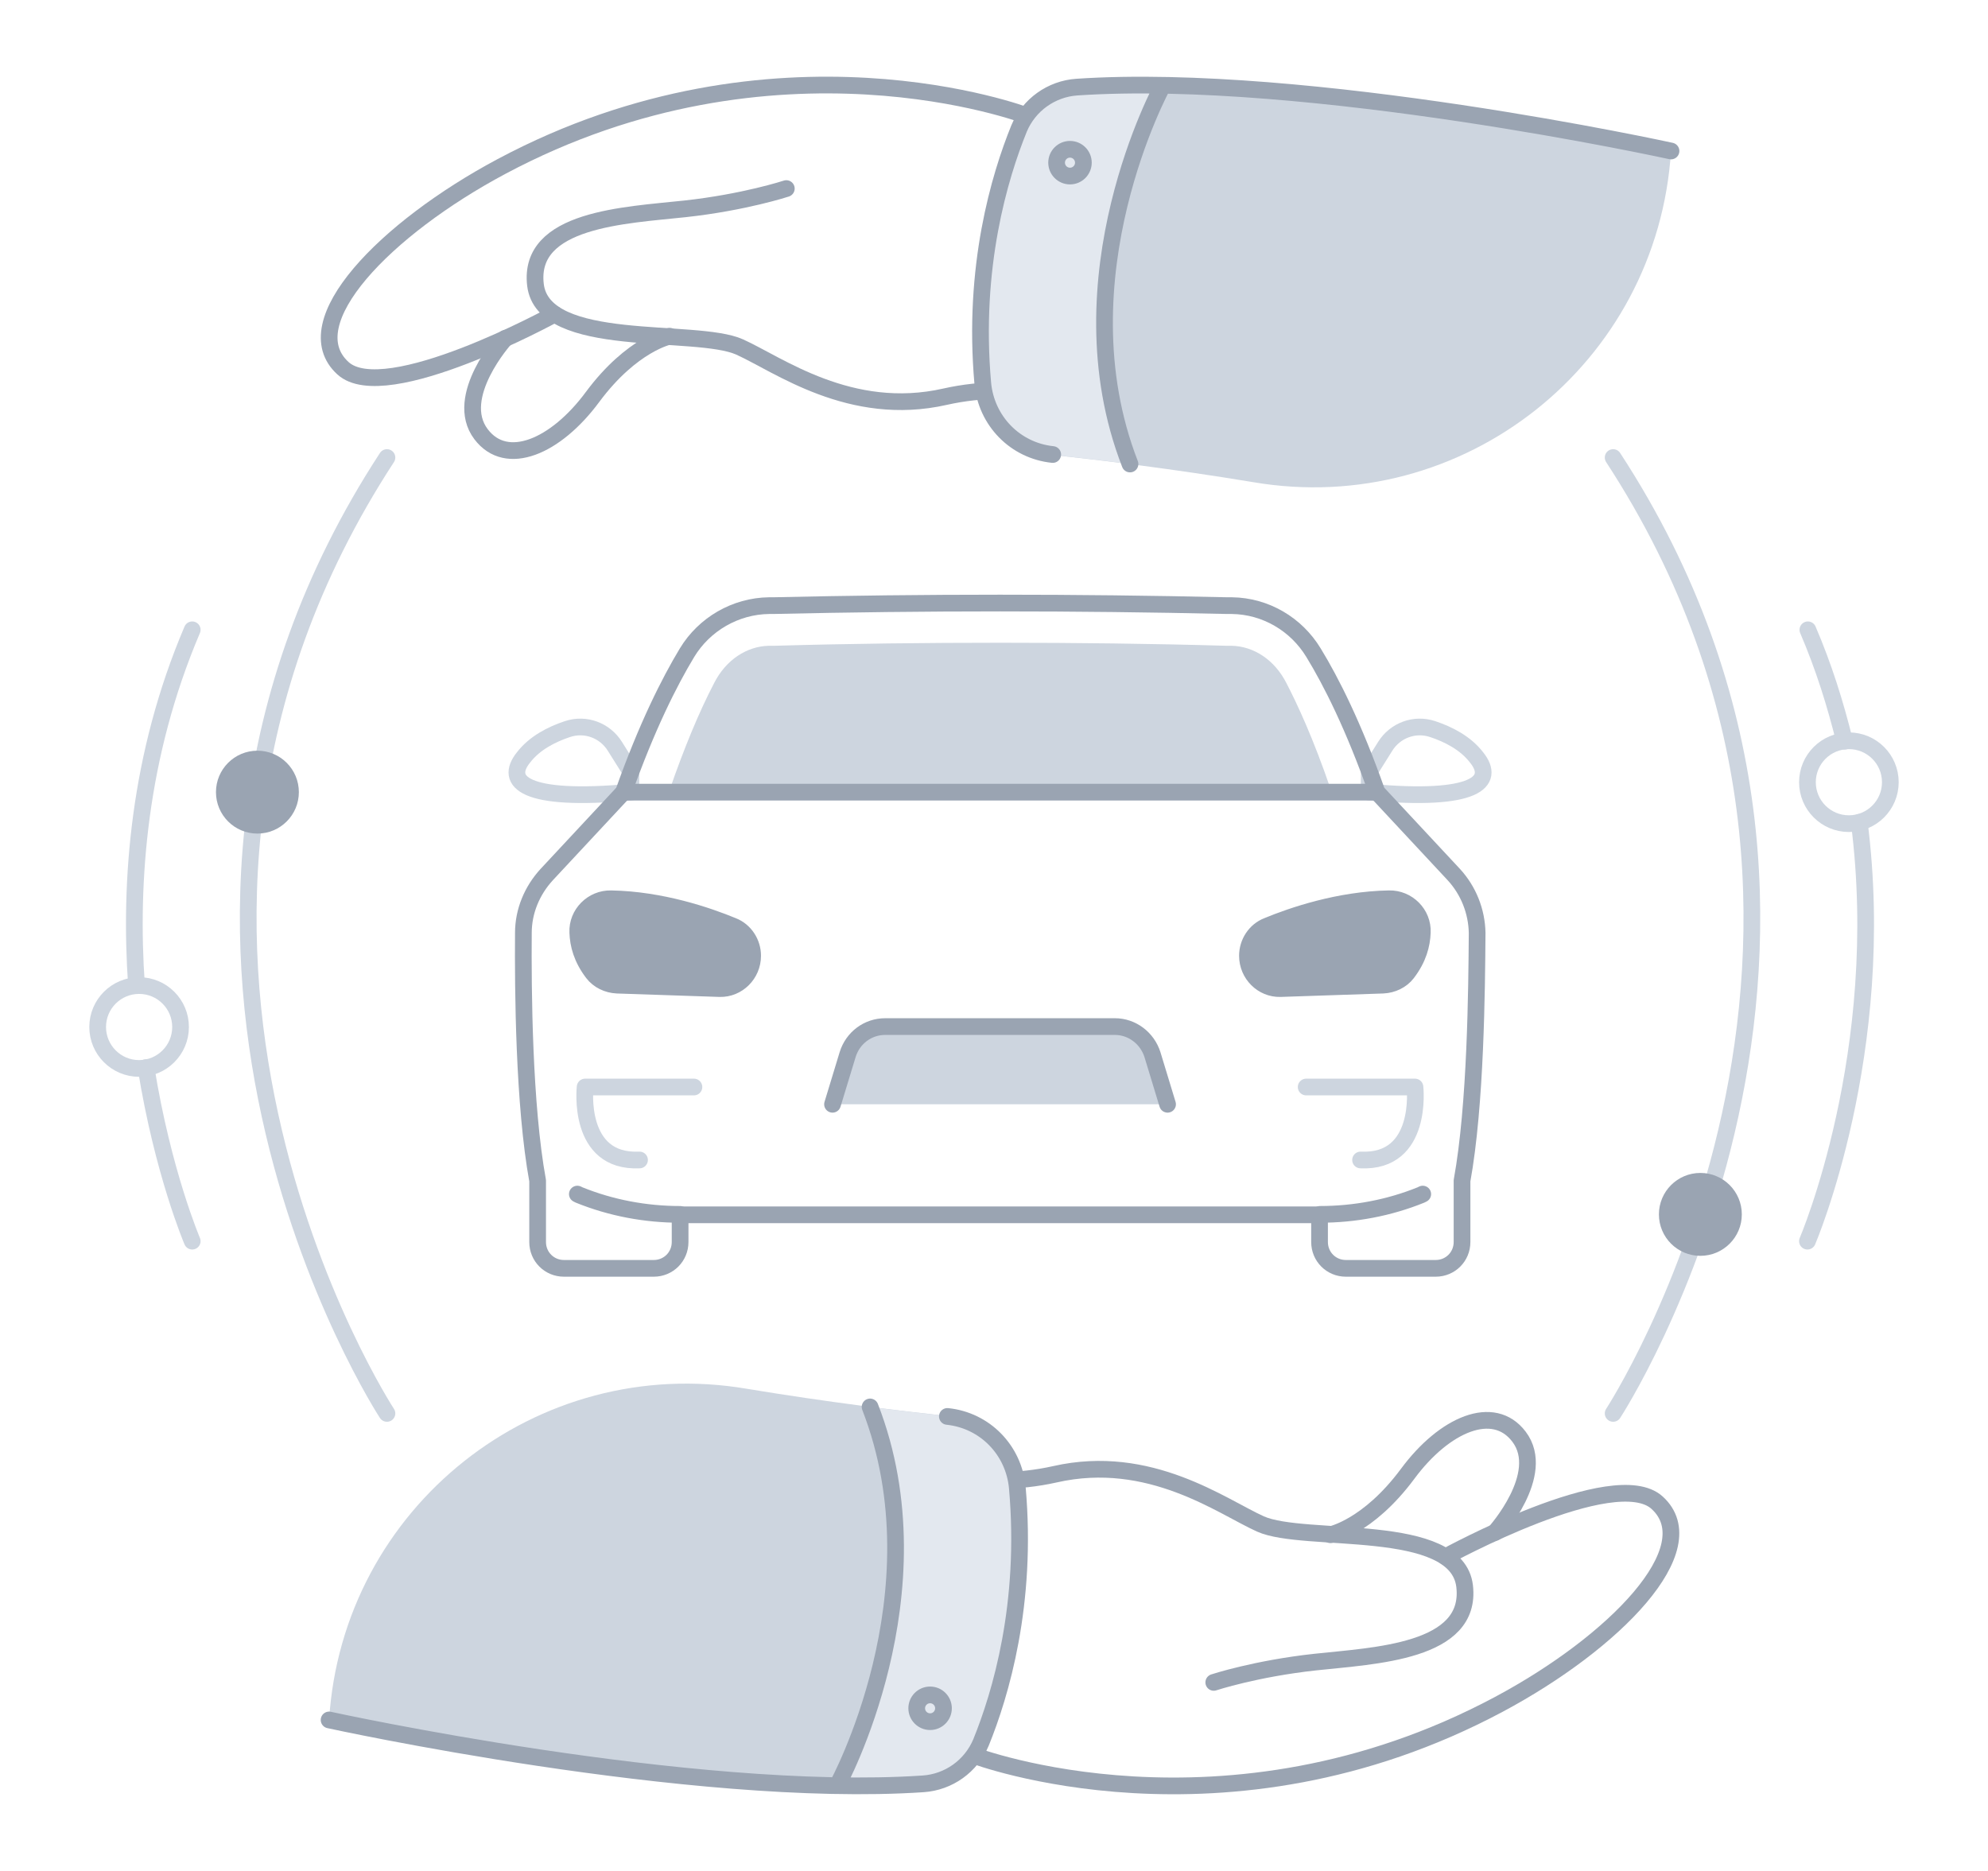 <svg width="238" height="224" viewBox="0 0 238 224" fill="none" xmlns="http://www.w3.org/2000/svg">
<path d="M75.529 92.409L73.616 89.359C72.427 87.446 70.101 86.567 67.93 87.291C66.07 87.911 64.002 88.945 62.658 90.703C60.384 93.546 62.658 96.027 75.529 94.838V92.409ZM163.919 92.409L165.831 89.359C167.02 87.446 169.346 86.567 171.517 87.291C173.378 87.911 175.445 88.945 176.789 90.703C179.064 93.546 176.789 96.027 163.919 94.838V92.409Z" stroke="#CDD5DF" stroke-width="2" stroke-miterlimit="10" stroke-linecap="round" stroke-linejoin="round"/>
<path d="M80.181 94.528C81.887 89.617 83.644 85.327 85.505 81.76C86.9 79.021 89.382 77.367 92.07 77.315H92.742C101.684 77.056 110.781 76.953 119.775 76.953C128.769 76.953 137.867 77.056 146.809 77.315H147.429C150.117 77.367 152.598 79.021 153.994 81.76C155.338 84.345 157.251 88.48 159.318 94.528H80.181ZM139.779 132.21L137.97 126.265C137.35 124.301 135.541 122.905 133.473 122.905H105.974C103.906 122.905 102.097 124.249 101.477 126.265L99.668 132.21" fill="#CDD5DF"/>
<path d="M90.105 114.43C90.105 112.879 89.175 111.432 87.728 110.863C84.73 109.622 79.147 107.71 73.151 107.607C70.928 107.555 69.067 109.416 69.171 111.638C69.222 113.086 69.636 114.74 70.98 116.497C71.652 117.376 72.737 117.893 73.875 117.945L86.177 118.358C88.296 118.41 90.105 116.652 90.105 114.43ZM149.342 114.43C149.342 112.879 150.272 111.432 151.72 110.863C154.718 109.622 160.3 107.71 166.296 107.607C168.519 107.555 170.38 109.416 170.276 111.638C170.225 113.086 169.811 114.74 168.467 116.497C167.795 117.376 166.71 117.893 165.573 117.945L153.27 118.358C151.151 118.41 149.342 116.652 149.342 114.43Z" fill="#9AA4B2"/>
<path d="M83.076 130.143H70.05C70.05 130.143 69.016 139.24 76.563 138.878" stroke="#CDD5DF" stroke-width="2" stroke-miterlimit="10" stroke-linecap="round" stroke-linejoin="round"/>
<path d="M81.421 145.392C77.286 145.392 73.151 144.617 69.326 143.066L69.119 142.962M90.105 114.43C90.105 112.879 89.175 111.432 87.728 110.863C84.73 109.622 79.147 107.71 73.151 107.607C70.928 107.555 69.067 109.416 69.171 111.638C69.222 113.086 69.636 114.74 70.98 116.497C71.652 117.376 72.737 117.893 73.875 117.945L86.177 118.358C88.296 118.41 90.105 116.652 90.105 114.43Z" stroke="#9AA4B2" stroke-width="2" stroke-miterlimit="10" stroke-linecap="round" stroke-linejoin="round"/>
<path d="M175.032 141.36V148.7C175.032 150.458 173.636 151.853 171.879 151.853H161.127C159.37 151.853 157.974 150.458 157.974 148.7V145.444H81.421V148.7C81.421 150.458 80.026 151.853 78.268 151.853H67.517C65.759 151.853 64.364 150.458 64.364 148.7V141.36C62.71 132.315 62.606 118.462 62.658 111.69C62.658 109.106 63.692 106.625 65.449 104.712L74.65 94.839C77.441 86.983 80.129 81.659 82.249 78.144C84.316 74.732 88.038 72.561 92.07 72.509H92.587C110.678 72.096 128.821 72.096 146.913 72.509H147.481C151.513 72.561 155.183 74.732 157.251 78.144C159.37 81.607 162.058 86.931 164.849 94.839L174.05 104.712C175.807 106.625 176.789 109.106 176.841 111.69C176.789 118.462 176.686 132.263 175.032 141.36Z" stroke="#9AA4B2" stroke-width="2" stroke-miterlimit="10" stroke-linecap="round" stroke-linejoin="round"/>
<path d="M156.372 130.143H169.398C169.398 130.143 170.431 139.24 162.885 138.878" stroke="#CDD5DF" stroke-width="2" stroke-miterlimit="10" stroke-linecap="round" stroke-linejoin="round"/>
<path d="M158.026 145.391C162.161 145.391 166.296 144.616 170.121 143.065L170.328 142.962M74.65 94.839H164.797M139.779 132.21L137.97 126.266C137.35 124.302 135.541 122.906 133.473 122.906H105.974C103.906 122.906 102.097 124.25 101.477 126.266L99.668 132.21M66.38 37.618C66.38 37.618 46.117 48.731 41.051 44.079C35.107 38.652 46.169 27.331 60.022 19.94C92.845 2.417 122.877 13.841 122.877 13.841L132.956 14.719M149.342 114.429C149.342 112.878 150.272 111.431 151.72 110.863C154.718 109.622 160.3 107.709 166.296 107.606C168.519 107.554 170.38 109.415 170.276 111.638C170.225 113.085 169.811 114.739 168.467 116.497C167.795 117.375 166.71 117.892 165.573 117.944L153.27 118.358C151.151 118.409 149.342 116.652 149.342 114.429Z" stroke="#9AA4B2" stroke-width="2" stroke-miterlimit="10" stroke-linecap="round" stroke-linejoin="round"/>
<path d="M94.137 22.576C94.137 22.576 89.123 24.23 81.99 25.006C74.857 25.781 63.175 26.195 64.105 34.103C65.036 41.96 83.282 39.169 88.555 41.546C93.155 43.614 101.787 50.075 113.159 47.491C117.553 46.509 122.101 46.509 126.443 47.594C126.495 47.594 126.495 47.594 126.547 47.646" stroke="#9AA4B2" stroke-width="2" stroke-miterlimit="10" stroke-linecap="round" stroke-linejoin="round"/>
<path d="M60.487 40.512C60.487 40.512 54.181 47.49 57.592 51.987C60.642 56.019 66.535 53.486 70.928 47.542C75.684 41.133 80.181 40.254 80.181 40.254" stroke="#9AA4B2" stroke-width="2" stroke-miterlimit="10" stroke-linecap="round" stroke-linejoin="round"/>
<path d="M200.05 18.079C200.05 18.079 156.63 8.568 128.924 10.429C125.875 10.636 123.187 12.548 121.998 15.391C119.672 21.129 116.364 31.932 117.656 45.94C118.07 50.437 121.533 54.004 126.03 54.469C131.716 55.089 140.348 56.123 150.014 57.725C175.187 62.015 198.447 43.562 200.05 18.079Z" fill="#CDD5DF"/>
<path d="M135.282 55.553C131.716 55.088 128.614 54.726 126.03 54.468C121.533 54.003 118.07 50.436 117.656 45.939C116.364 31.983 119.672 21.128 121.998 15.442C123.187 12.599 125.875 10.687 128.924 10.48C132.181 10.273 135.593 10.17 139.211 10.273C139.211 10.221 126.598 33.223 135.282 55.553Z" fill="#E3E8EF"/>
<path d="M200.05 18.079C200.05 18.079 156.63 8.568 128.925 10.429C125.875 10.636 123.187 12.548 121.998 15.391C119.672 21.129 116.416 31.932 117.656 45.888C118.07 50.385 121.533 53.952 126.03 54.417M139.211 10.222C139.211 10.222 126.598 33.224 135.282 55.554" stroke="#9AA4B2" stroke-width="2" stroke-miterlimit="10" stroke-linecap="round" stroke-linejoin="round"/>
<path d="M128.098 21.078C128.982 21.078 129.7 20.36 129.7 19.475C129.7 18.59 128.982 17.873 128.098 17.873C127.213 17.873 126.495 18.59 126.495 19.475C126.495 20.36 127.213 21.078 128.098 21.078Z" stroke="#9AA4B2" stroke-width="2" stroke-miterlimit="10" stroke-linecap="round" stroke-linejoin="round"/>
<path d="M173.068 186.383C173.068 186.383 193.33 175.269 198.396 179.921C204.34 185.349 193.279 196.669 179.426 204.06C146.603 221.583 116.571 210.16 116.571 210.16L106.491 209.281" stroke="#9AA4B2" stroke-width="2" stroke-miterlimit="10" stroke-linecap="round" stroke-linejoin="round"/>
<path d="M145.31 201.424C145.31 201.424 150.324 199.77 157.457 198.994C164.591 198.219 176.273 197.805 175.342 189.897C174.412 182.04 156.165 184.831 150.893 182.454C146.292 180.386 137.66 173.925 126.288 176.509C121.895 177.491 117.346 177.491 113.004 176.406C112.952 176.406 112.952 176.406 112.901 176.354" stroke="#9AA4B2" stroke-width="2" stroke-miterlimit="10" stroke-linecap="round" stroke-linejoin="round"/>
<path d="M178.96 183.486C178.96 183.486 185.266 176.508 181.855 172.011C178.805 167.979 172.913 170.512 168.519 176.457C163.763 182.866 159.266 183.745 159.266 183.745" stroke="#9AA4B2" stroke-width="2" stroke-miterlimit="10" stroke-linecap="round" stroke-linejoin="round"/>
<path d="M39.398 205.921C39.398 205.921 82.817 215.432 110.523 213.571C113.573 213.365 116.26 211.452 117.449 208.609C119.775 202.872 123.084 192.068 121.791 178.06C121.378 173.563 117.915 169.997 113.417 169.532C107.732 168.911 99.099 167.878 89.433 166.275C64.26 161.985 41 180.438 39.398 205.921Z" fill="#CDD5DF"/>
<path d="M104.165 168.445C107.732 168.911 110.833 169.272 113.418 169.531C117.915 169.996 121.378 173.563 121.791 178.06C123.084 192.016 119.775 202.871 117.449 208.557C116.26 211.4 113.573 213.312 110.523 213.519C107.266 213.726 103.855 213.829 100.237 213.726C100.237 213.777 112.849 190.775 104.165 168.445Z" fill="#E3E8EF"/>
<path d="M39.398 205.921C39.398 205.921 82.817 215.431 110.523 213.571C113.573 213.364 116.26 211.451 117.449 208.608C119.775 202.871 123.032 192.068 121.791 178.111C121.378 173.614 117.915 170.048 113.417 169.582M100.237 213.777C100.237 213.777 112.849 190.775 104.165 168.445" stroke="#9AA4B2" stroke-width="2" stroke-miterlimit="10" stroke-linecap="round" stroke-linejoin="round"/>
<path d="M111.35 206.127C112.235 206.127 112.952 205.409 112.952 204.524C112.952 203.639 112.235 202.922 111.35 202.922C110.465 202.922 109.748 203.639 109.748 204.524C109.748 205.409 110.465 206.127 111.35 206.127Z" stroke="#9AA4B2" stroke-width="2" stroke-miterlimit="10" stroke-linecap="round" stroke-linejoin="round"/>
<path d="M46.324 169.221C46.324 169.221 8.952 112.052 46.324 54.779M16.344 117.996C15.465 105.487 16.602 90.445 23.012 75.404M23.012 148.597C23.012 148.597 19.497 140.378 17.481 127.817M193.123 169.221C193.123 169.221 230.495 112.052 193.123 54.779M220.829 88.74C219.744 84.346 218.348 79.849 216.436 75.404M222.587 98.457C226.102 125.956 216.384 148.597 216.384 148.597" stroke="#CDD5DF" stroke-width="2" stroke-miterlimit="10" stroke-linecap="round" stroke-linejoin="round"/>
<path d="M30.817 99.801C33.557 99.801 35.779 97.58 35.779 94.839C35.779 92.099 33.557 89.877 30.817 89.877C28.076 89.877 25.855 92.099 25.855 94.839C25.855 97.58 28.076 99.801 30.817 99.801Z" fill="#9AA4B2"/>
<path d="M16.654 127.921C19.395 127.921 21.616 125.699 21.616 122.958C21.616 120.218 19.395 117.996 16.654 117.996C13.913 117.996 11.692 120.218 11.692 122.958C11.692 125.699 13.913 127.921 16.654 127.921Z" stroke="#CDD5DF" stroke-width="2" stroke-miterlimit="10" stroke-linecap="round" stroke-linejoin="round"/>
<path d="M221.346 98.612C224.087 98.612 226.308 96.39 226.308 93.65C226.308 90.909 224.087 88.688 221.346 88.688C218.605 88.688 216.384 90.909 216.384 93.65C216.384 96.39 218.605 98.612 221.346 98.612Z" stroke="#CDD5DF" stroke-width="2" stroke-miterlimit="10" stroke-linecap="round" stroke-linejoin="round"/>
<path d="M203.565 150.354C206.305 150.354 208.527 148.132 208.527 145.392C208.527 142.651 206.305 140.43 203.565 140.43C200.824 140.43 198.603 142.651 198.603 145.392C198.603 148.132 200.824 150.354 203.565 150.354Z" fill="#9AA4B2"/>
</svg>
